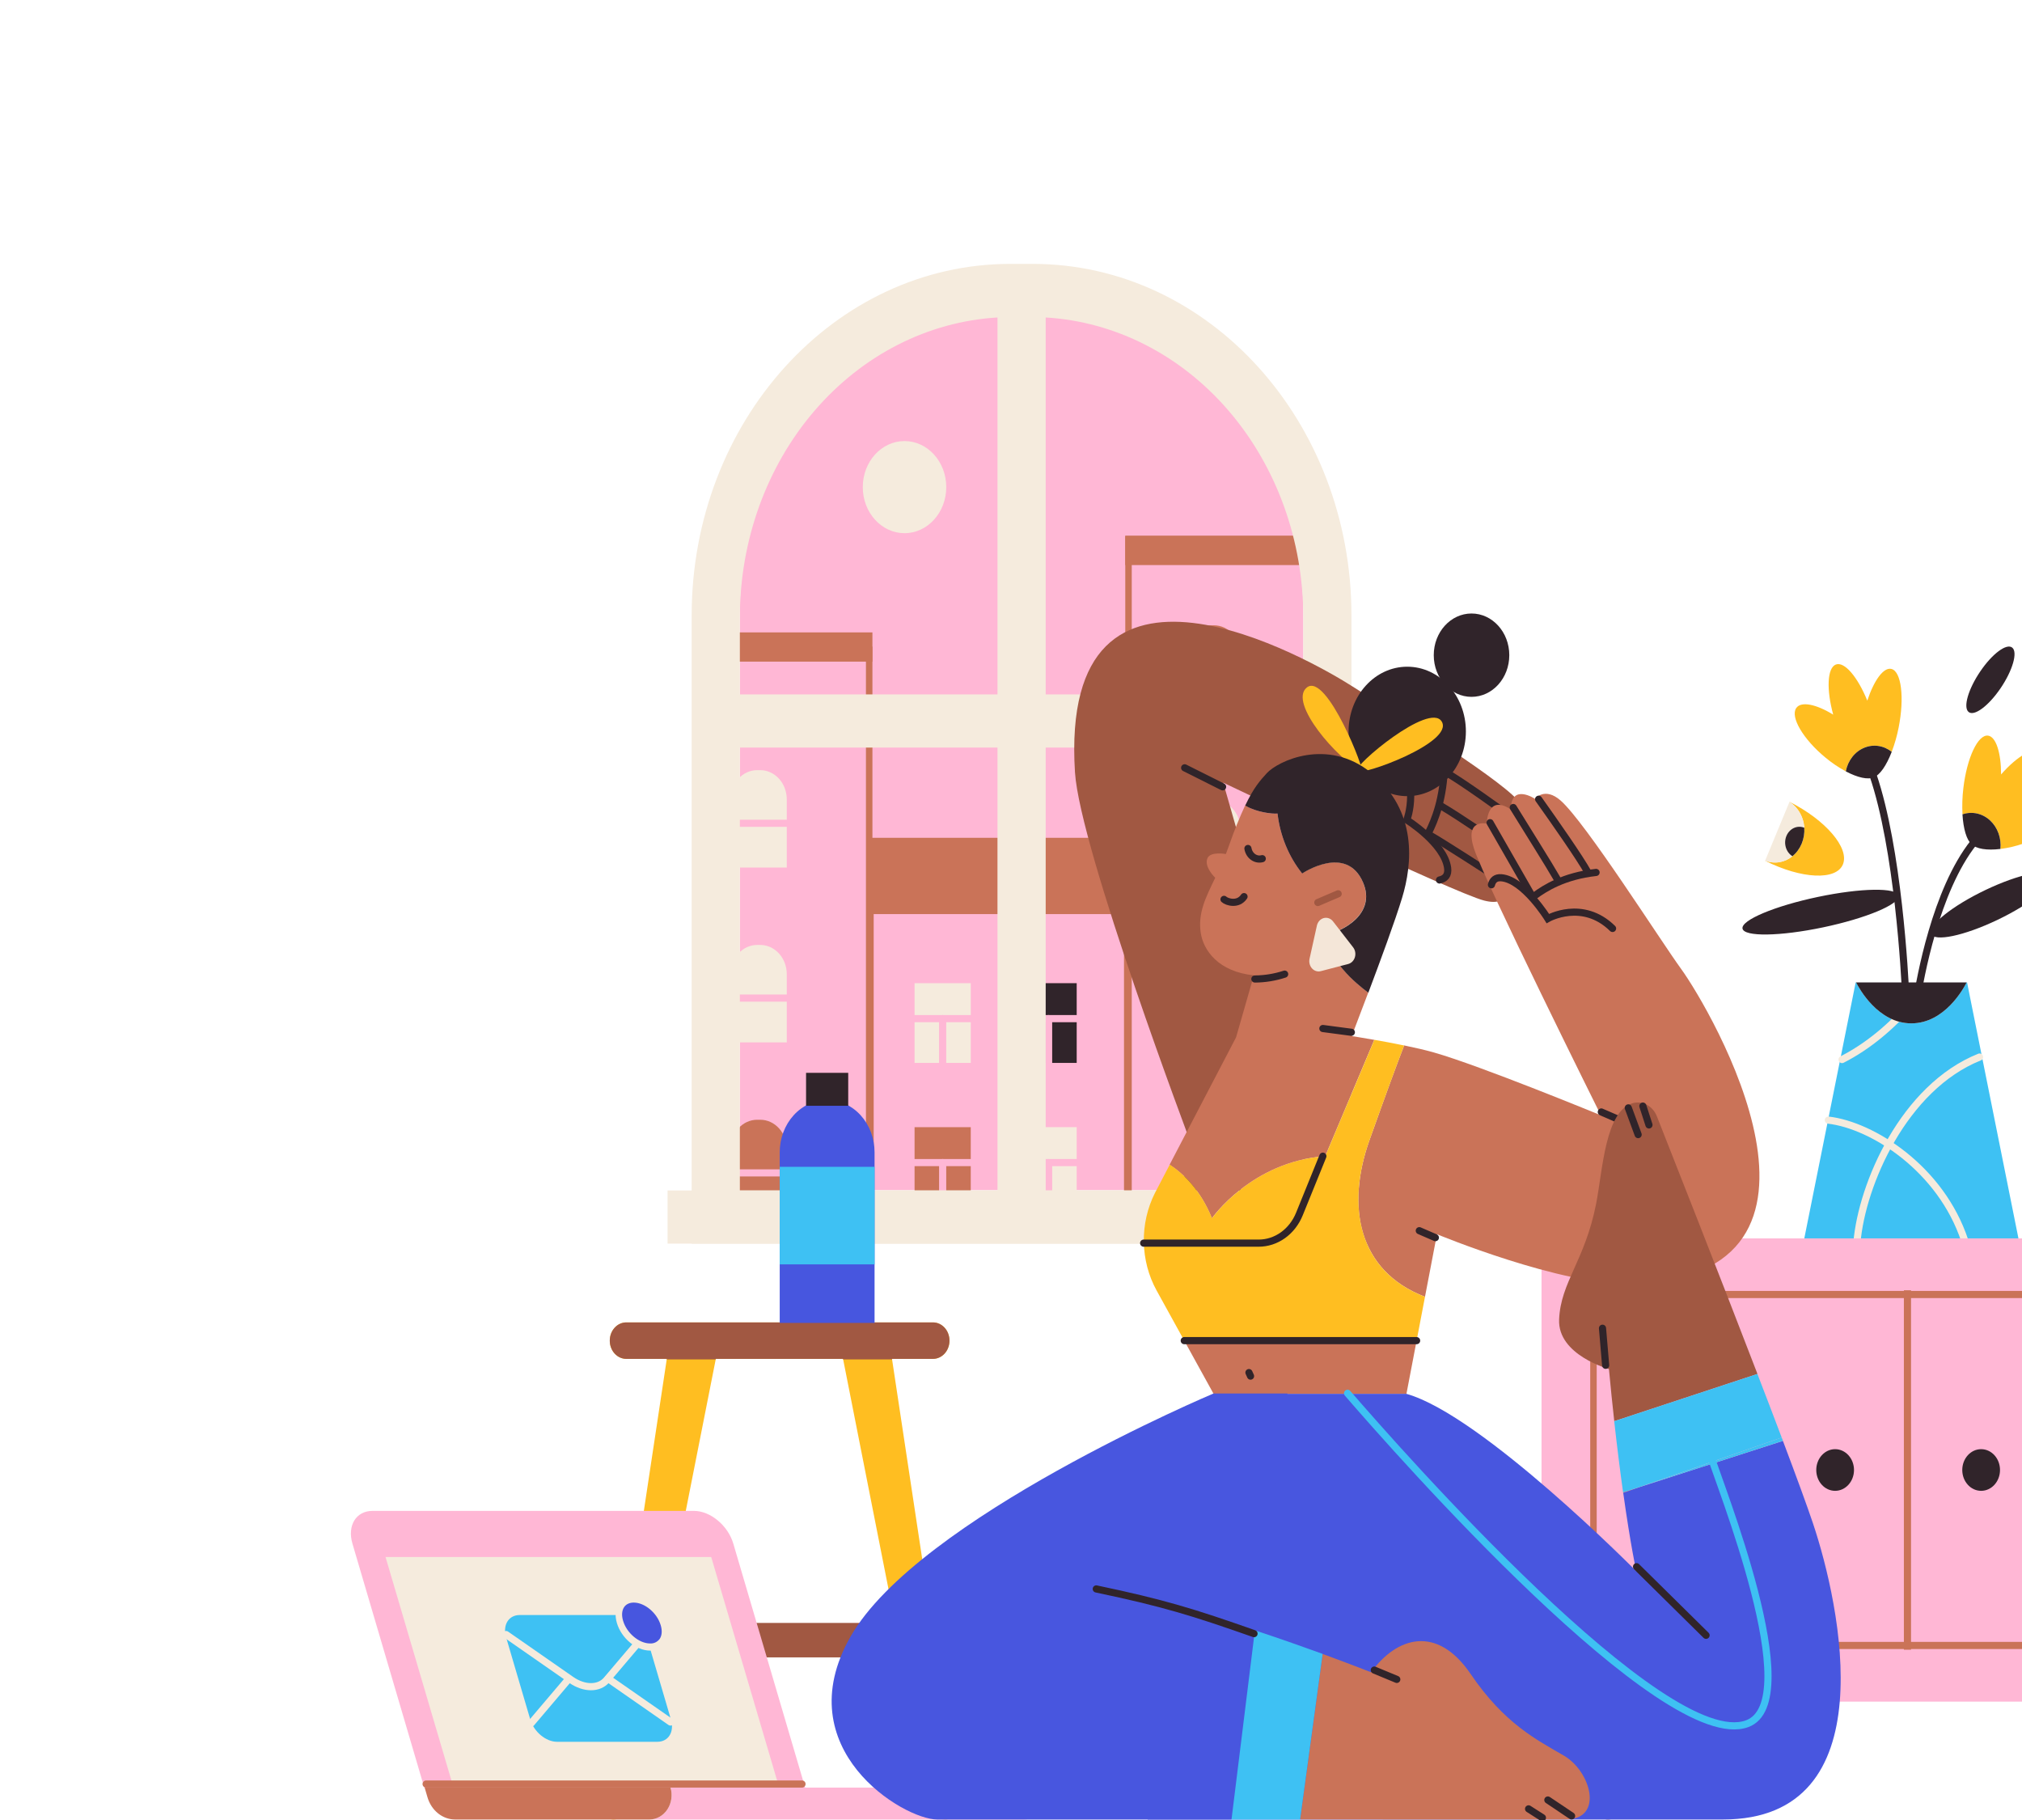 <?xml version="1.0" encoding="UTF-8" standalone="no"?><svg width='1131' height='1018' viewBox='0 0 1131 1018' fill='none' xmlns='http://www.w3.org/2000/svg'>
<path d='M562.718 177.16H580.091C619.583 177.16 657.458 194.471 685.383 225.285C713.308 256.099 728.997 297.892 728.997 341.47V665.65H413.812V341.47C413.812 297.892 429.5 256.099 457.426 225.285C485.351 194.471 523.226 177.16 562.718 177.16V177.16Z' fill='#FFB7D5'/>
<path d='M628.711 472.63V670.73H488.695V472.63H628.711ZM632.336 468.63H485.07V674.73H632.336V468.63Z' fill='#CA7358'/>
<path d='M632.336 468.63H485.07V511.24H632.336V468.63Z' fill='#CA7358'/>
<path d='M484.363 365.62V671.72H400.019V365.62H484.363ZM487.988 361.62H396.394V675.72H487.988V361.62Z' fill='#CA7358'/>
<path d='M744.321 303.69V670.69H633.043V303.69H744.321V303.69ZM747.946 299.69H629.418V674.69H747.946V299.69Z' fill='#CA7358'/>
<path d='M677.259 349.73H678.99C682.927 349.73 686.703 351.456 689.486 354.528C692.27 357.599 693.834 361.766 693.834 366.11V404.22H662.415V366.11C662.415 361.766 663.979 357.599 666.762 354.528C669.546 351.456 673.322 349.73 677.259 349.73V349.73Z' fill='#CA7358'/>
<path d='M658.826 379.45H697.432' stroke='#FFB7D5' stroke-width='4' stroke-linecap='round' stroke-linejoin='round'/>
<path d='M677.259 447.49H678.99C682.927 447.49 686.703 449.216 689.486 452.288C692.27 455.359 693.834 459.526 693.834 463.87V502H662.415V463.88C662.415 459.536 663.979 455.369 666.762 452.298C669.546 449.226 673.322 447.5 677.259 447.5V447.49Z' fill='#F5EBDD'/>
<path d='M658.826 477.22H697.432' stroke='#FFB7D5' stroke-width='4' stroke-linecap='round' stroke-linejoin='round'/>
<path d='M677.259 545.26H678.99C682.927 545.26 686.703 546.986 689.486 550.058C692.27 553.129 693.834 557.296 693.834 561.64V599.75H662.415V561.64C662.415 557.296 663.979 553.129 666.762 550.058C669.546 546.986 673.322 545.26 677.259 545.26V545.26Z' fill='#F5EBDD'/>
<path d='M658.826 574.98H697.432' stroke='#FFB7D5' stroke-width='4' stroke-linecap='round' stroke-linejoin='round'/>
<path d='M677.259 643H678.99C682.927 643 686.703 644.726 689.486 647.798C692.27 650.869 693.834 655.036 693.834 659.38V694.38H662.415V659.38C662.415 655.036 663.979 650.869 666.762 647.798C669.546 644.726 673.322 643 677.259 643V643Z' fill='#30242A'/>
<path d='M423.509 430.73H425.24C429.177 430.73 432.953 432.456 435.736 435.528C438.52 438.599 440.084 442.766 440.084 447.11V485.22H408.665V447.11C408.665 442.766 410.228 438.599 413.012 435.528C415.796 432.456 419.572 430.73 423.509 430.73V430.73Z' fill='#F5EBDD'/>
<path d='M405.076 460.45H443.682' stroke='#FFB7D5' stroke-width='4' stroke-linecap='round' stroke-linejoin='round'/>
<path d='M423.509 528.49H425.24C429.177 528.49 432.953 530.216 435.736 533.288C438.52 536.359 440.084 540.526 440.084 544.87V583H408.665V544.88C408.663 542.728 409.046 540.597 409.792 538.609C410.537 536.62 411.631 534.813 413.009 533.291C414.388 531.769 416.025 530.562 417.826 529.738C419.628 528.914 421.559 528.49 423.509 528.49V528.49Z' fill='#F5EBDD'/>
<path d='M405.076 558.22H443.682' stroke='#FFB7D5' stroke-width='4' stroke-linecap='round' stroke-linejoin='round'/>
<path d='M423.509 626.26H425.24C429.177 626.26 432.953 627.986 435.736 631.058C438.52 634.129 440.084 638.296 440.084 642.64V680.75H408.665V642.64C408.665 638.296 410.228 634.129 413.012 631.058C415.796 627.986 419.572 626.26 423.509 626.26V626.26Z' fill='#CA7358'/>
<path d='M405.076 655.98H443.682' stroke='#FFB7D5' stroke-width='4' stroke-linecap='round' stroke-linejoin='round'/>
<path d='M747.946 299.69H629.418V316.04H747.946V299.69Z' fill='#CA7358'/>
<path d='M487.988 353.69H396.394V370.04H487.988V353.69Z' fill='#CA7358'/>
<path d='M542.989 549.88H511.56V594.47H542.989V549.88Z' fill='#F5EBDD'/>
<path d='M507.962 569.7H546.578' stroke='#FFB7D5' stroke-width='4' stroke-linecap='round' stroke-linejoin='round'/>
<path d='M527.274 596.45V569.7' stroke='#FFB7D5' stroke-width='4' stroke-linecap='round' stroke-linejoin='round'/>
<path d='M542.989 630.41H511.56V675H542.989V630.41Z' fill='#CA7358'/>
<path d='M507.962 650.22H546.578' stroke='#FFB7D5' stroke-width='4' stroke-linecap='round' stroke-linejoin='round'/>
<path d='M527.274 676.98V650.22' stroke='#FFB7D5' stroke-width='4' stroke-linecap='round' stroke-linejoin='round'/>
<path d='M602.249 549.88H570.82V594.47H602.249V549.88Z' fill='#30242A'/>
<path d='M567.231 569.7H605.846' stroke='#FFB7D5' stroke-width='4' stroke-linecap='round' stroke-linejoin='round'/>
<path d='M586.534 596.45V569.7' stroke='#FFB7D5' stroke-width='4' stroke-linecap='round' stroke-linejoin='round'/>
<path d='M602.249 630.41H570.82V675H602.249V630.41Z' fill='#F5EBDD'/>
<path d='M567.231 650.22H605.846' stroke='#FFB7D5' stroke-width='4' stroke-linecap='round' stroke-linejoin='round'/>
<path d='M586.534 676.98V650.22' stroke='#FFB7D5' stroke-width='4' stroke-linecap='round' stroke-linejoin='round'/>
<path d='M505.941 298.2C518.834 298.2 529.286 286.667 529.286 272.44C529.286 258.213 518.834 246.68 505.941 246.68C493.048 246.68 482.596 258.213 482.596 272.44C482.596 286.667 493.048 298.2 505.941 298.2Z' fill='#F5EBDD'/>
<path d='M769.406 665.81H373.402V695.54H769.406V665.81Z' fill='#F5EBDD'/>
<path d='M577.662 147.59H565.146C466.719 147.59 386.878 235.67 386.878 344.31V695.54H755.939V344.31C755.939 235.67 676.117 147.59 577.662 147.59ZM557.933 665.81H413.839V418.1H557.933V665.81ZM557.933 388.37H413.839V345.32C413.839 302.322 428.78 260.96 455.585 229.751C482.391 198.543 519.021 179.864 557.933 177.56V388.37ZM728.996 665.81H584.903V418.1H728.996V665.81ZM728.996 388.37H584.903V177.56C623.814 179.864 660.444 198.543 687.25 229.751C714.056 260.96 728.997 302.322 728.996 345.32V388.37Z' fill='#F5EBDD'/>
<path d='M666.23 639.7C666.23 639.7 604.006 474.9 601.288 431.94C592.153 287.35 734.307 369.72 756.537 383.94C772.723 394.3 836.197 433.49 848.866 447.46C857.022 456.46 851.349 463.13 851.349 463.13C851.349 463.13 860.874 476.93 847.48 478.57C857.004 492.37 841.816 494.24 841.816 494.24C841.816 494.24 845.885 507.71 830.107 503.66C813.106 499.29 684.201 437.72 684.201 437.72C684.201 437.72 713.001 538.05 721.991 569.79L666.23 639.7Z' fill='#A15842'/>
<path d='M805.185 492.17C808.248 491.5 810.314 489.55 809.716 485.36C807.768 471.6 786.933 458.6 786.933 458.6C786.933 458.6 795.289 436.41 778.886 419.27' stroke='#30242A' stroke-width='4' stroke-miterlimit='10' stroke-linecap='round'/>
<path d='M841.607 493.53C834.13 488.7 806.725 471.01 800.228 467.33' stroke='#30242A' stroke-width='4' stroke-miterlimit='10' stroke-linecap='round'/>
<path d='M847.733 478.12C838.381 471.94 815.598 456.29 806.191 450.85' stroke='#30242A' stroke-width='4' stroke-miterlimit='10' stroke-linecap='round'/>
<path d='M851.132 461.22C839.351 452.6 817.129 436.63 808.339 431.73' stroke='#30242A' stroke-width='4' stroke-miterlimit='10' stroke-linecap='round'/>
<path d='M799.177 465.43C802.312 459.17 807.677 446.73 807.967 426.79' stroke='#30242A' stroke-width='4' stroke-miterlimit='10' stroke-linecap='round'/>
<path d='M683.856 440.06L662.632 429.42' stroke='#30242A' stroke-width='4' stroke-linecap='round' stroke-linejoin='round'/>
<path d='M360.479 907.68V926.95H511.469V907.68H360.479Z' fill='#A15842'/>
<path d='M536.337 1007.65L498.936 760H521.846C524.298 760 526.649 758.925 528.382 757.013C530.116 755.1 531.09 752.505 531.09 749.8C531.09 747.095 530.116 744.5 528.382 742.588C526.649 740.675 524.298 739.6 521.846 739.6H350.32C347.868 739.6 345.517 740.675 343.784 742.588C342.05 744.5 341.076 747.095 341.076 749.8C341.076 752.505 342.05 755.1 343.784 757.013C345.517 758.925 347.868 760 350.32 760H372.976L335.575 1007.63C335.385 1008.86 335.441 1010.12 335.738 1011.32C336.034 1012.52 336.566 1013.64 337.294 1014.59C338.022 1015.54 338.931 1016.31 339.955 1016.83C340.979 1017.36 342.095 1017.63 343.224 1017.63V1017.63C344.996 1017.63 346.713 1016.96 348.093 1015.73C349.473 1014.51 350.431 1012.8 350.809 1010.89L400.39 760H471.558L521.094 1010.88C521.469 1012.79 522.425 1014.5 523.803 1015.73C525.182 1016.95 526.899 1017.62 528.67 1017.62V1017.62C529.798 1017.62 530.913 1017.35 531.938 1016.83C532.962 1016.31 533.871 1015.55 534.6 1014.6C535.33 1013.65 535.864 1012.54 536.164 1011.34C536.464 1010.14 536.523 1008.88 536.337 1007.65V1007.65Z' fill='#FFBE21'/>
<path d='M521.846 760C524.297 760 526.649 758.925 528.382 757.013C530.116 755.1 531.09 752.505 531.09 749.8C531.09 747.095 530.116 744.5 528.382 742.588C526.649 740.675 524.297 739.6 521.846 739.6H350.32C347.868 739.6 345.517 740.675 343.784 742.588C342.05 744.5 341.076 747.095 341.076 749.8C341.076 752.505 342.05 755.1 343.784 757.013C345.517 758.925 347.868 760 350.32 760H372.976L372.931 760.31H400.291L400.354 760H471.522L471.585 760.31H498.981L498.936 760H521.846Z' fill='#A15842'/>
<path d='M450.352 999.76H237.31L197.136 863.34C194.155 853.22 199.175 845.02 208.338 845.02H388.183C397.354 845.02 407.214 853.22 410.178 863.34L450.352 999.76Z' fill='#FFB7D5'/>
<path d='M584.531 999.76H375.052C375.654 1001.81 375.808 1003.99 375.501 1006.12C375.194 1008.24 374.435 1010.26 373.286 1012C372.137 1013.74 370.63 1015.16 368.889 1016.14C367.149 1017.11 365.223 1017.62 363.271 1017.62H572.75C574.703 1017.62 576.63 1017.12 578.372 1016.14C580.114 1015.17 581.621 1013.75 582.771 1012.01C583.92 1010.26 584.679 1008.25 584.985 1006.12C585.291 1003.99 585.136 1001.81 584.531 999.76Z' fill='#FFB7D5'/>
<path d='M375.052 999.76H237.519L239.123 1005.22C240.183 1008.82 242.25 1011.96 245.028 1014.19C247.805 1016.42 251.15 1017.62 254.584 1017.62H363.334C365.281 1017.61 367.199 1017.1 368.932 1016.11C370.664 1015.13 372.162 1013.72 373.304 1011.97C374.446 1010.23 375.2 1008.22 375.503 1006.1C375.807 1003.98 375.652 1001.8 375.052 999.76Z' fill='#CA7358'/>
<path d='M435.834 999.76H253.669L215.651 870.81H397.817L435.834 999.76Z' fill='#F5EBDD'/>
<path d='M367.684 974.16H311.569C305.334 974.16 298.646 968.58 296.616 961.71L283.085 915.71C281.064 908.84 284.472 903.26 290.707 903.26H346.822C353.048 903.26 359.736 908.84 361.766 915.71L375.296 961.71C377.317 968.58 373.91 974.16 367.684 974.16Z' fill='#3EC1F3'/>
<path d='M238.344 997.78H448.594' stroke='#CA7358' stroke-width='4' stroke-miterlimit='10' stroke-linecap='round'/>
<path d='M361.43 913.51L339.3 939.59C335.013 944.59 326.848 944.59 319.589 939.59L283.049 914.17' stroke='#F5EBDD' stroke-width='4' stroke-miterlimit='10' stroke-linecap='round'/>
<path d='M340.17 938.83L375.061 963.1' stroke='#F5EBDD' stroke-width='4' stroke-miterlimit='10' stroke-linecap='round'/>
<path d='M297.178 963.69L318.04 939.1' stroke='#F5EBDD' stroke-width='4' stroke-miterlimit='10' stroke-linecap='round'/>
<path d='M363.579 921.16C356.6 921.16 349.079 914.86 346.777 907.16C345.707 903.52 345.988 900.16 347.574 897.77C349.033 895.57 351.489 894.35 354.498 894.35C361.476 894.35 368.998 900.65 371.291 908.4C372.369 912.04 372.088 915.4 370.493 917.78C369.043 919.94 366.587 921.16 363.579 921.16Z' fill='#4756DF'/>
<path d='M354.498 896.3C360.642 896.3 367.548 902.1 369.569 908.96C370.475 911.96 370.266 914.68 369.034 916.56C368.379 917.438 367.545 918.132 366.599 918.584C365.654 919.036 364.625 919.233 363.596 919.16C357.443 919.16 350.546 913.36 348.525 906.49C347.619 903.49 347.828 900.78 349.06 898.9C350.166 897.22 352.096 896.3 354.498 896.3ZM354.498 892.3C346.776 892.3 342.544 899.21 345.055 907.73C347.565 916.25 355.857 923.16 363.578 923.16C371.3 923.16 375.532 916.25 373.021 907.73C370.511 899.21 362.219 892.3 354.498 892.3Z' fill='#F5EBDD'/>
<path d='M1100.27 549.44H1100.04C1098.43 552.66 1087.8 572.35 1069.12 572.35C1050.44 572.35 1039.81 552.66 1038.19 549.44H1037.97L1008.9 694.25H1129.34L1100.27 549.44Z' fill='#3EC1F3'/>
<path d='M1022.68 626.47C1047.34 629.32 1085.65 653.63 1098.96 693.83' stroke='#F5EBDD' stroke-width='4' stroke-miterlimit='10' stroke-linecap='round'/>
<path d='M1038.66 695C1041.43 662.25 1064.94 608.12 1107.27 591.19' stroke='#F5EBDD' stroke-width='4' stroke-miterlimit='10' stroke-linecap='round'/>
<path d='M1068.68 561.68C1058.28 573.77 1045.18 585.03 1030.35 592.59' stroke='#F5EBDD' stroke-width='4' stroke-miterlimit='10' stroke-linecap='round'/>
<path d='M1069.12 572.35C1087.8 572.35 1098.43 552.66 1100.04 549.44H1038.19C1039.81 552.66 1050.43 572.35 1069.12 572.35Z' fill='#30242A'/>
<path d='M899.417 1017.62C898.157 1017.62 896.915 1017.29 895.793 1016.66C894.671 1016.03 893.701 1015.11 892.962 1013.98C892.223 1012.86 891.737 1011.55 891.544 1010.18C891.351 1008.81 891.455 1007.4 891.85 1006.08L916.844 922.16C917.374 920.409 918.39 918.887 919.748 917.81C921.107 916.733 922.738 916.155 924.411 916.16H941.902C943.291 916.159 944.657 916.558 945.864 917.32C947.07 918.081 948.075 919.177 948.778 920.499C949.482 921.822 949.86 923.324 949.875 924.857C949.889 926.391 949.54 927.902 948.862 929.24L906.377 1013.16C905.679 1014.52 904.666 1015.64 903.443 1016.43C902.22 1017.21 900.831 1017.62 899.417 1017.62V1017.62Z' fill='#A15842'/>
<path d='M1272.37 692.61H862.242V951.69H1272.37V692.61Z' fill='#FFB7D5'/>
<path d='M1241.51 726V918.28H893.109V726H1241.51ZM1245.13 722H889.484V922.28H1245.13V722Z' fill='#CA7358'/>
<path d='M1066.93 721.64V922.66' stroke='#CA7358' stroke-width='4' stroke-miterlimit='10'/>
<path d='M1108.14 833.8C1113.98 833.8 1118.7 828.584 1118.7 822.15C1118.7 815.716 1113.98 810.5 1108.14 810.5C1102.31 810.5 1097.59 815.716 1097.59 822.15C1097.59 828.584 1102.31 833.8 1108.14 833.8Z' fill='#30242A'/>
<path d='M1026.47 833.8C1032.3 833.8 1037.03 828.584 1037.03 822.15C1037.03 815.716 1032.3 810.5 1026.47 810.5C1020.64 810.5 1015.92 815.716 1015.92 822.15C1015.92 828.584 1020.64 833.8 1026.47 833.8Z' fill='#30242A'/>
<path d='M462.659 615.2C469.694 615.2 476.441 618.284 481.415 623.773C486.39 629.262 489.185 636.707 489.185 644.47V739.88H436.133V644.47C436.133 636.707 438.928 629.262 443.902 623.773C448.877 618.284 455.624 615.2 462.659 615.2Z' fill='#4756DF'/>
<path d='M489.194 652.59H436.133V707.14H489.194V652.59Z' fill='#3EC1F3'/>
<path d='M474.449 600.02H450.869V618.45H474.449V600.02Z' fill='#30242A'/>
<path d='M787.132 445.28C805.251 445.28 819.939 429.073 819.939 409.08C819.939 389.087 805.251 372.88 787.132 372.88C769.014 372.88 754.326 389.087 754.326 409.08C754.326 429.073 769.014 445.28 787.132 445.28Z' fill='#30242A'/>
<path d='M761.658 431.46C764.277 432.77 742.065 375.46 730.936 384.54C720.469 393.05 748.409 424.81 761.658 431.46Z' fill='#FFBE21'/>
<path d='M758.839 431.35C761.014 434.35 813.441 415.35 806.436 403.57C799.711 392.27 756.664 428.37 758.839 431.35Z' fill='#FFBE21'/>
<path d='M823.092 389.74C834.759 389.74 844.217 379.304 844.217 366.43C844.217 353.556 834.759 343.12 823.092 343.12C811.426 343.12 801.968 353.556 801.968 366.43C801.968 379.304 811.426 389.74 823.092 389.74Z' fill='#30242A'/>
<path d='M678.817 779.56H786.688L792.38 749.8H662.405L678.817 779.56Z' fill='#CA7358'/>
<path d='M677.875 681.36C677.875 681.36 699.906 649.62 741.249 646.64L768.699 581.57C761.368 580.28 756.084 579.46 756.084 579.46C757.172 576.56 760.869 566.96 765.337 555.12C757.253 549.19 744.049 537.53 740.995 522.82C750.692 521.21 769.995 511.11 762.373 493.44C753.039 471.77 728.335 488.44 728.335 488.44C720.835 479.052 716.045 467.409 714.578 455C711.578 455.34 702.987 454.33 696.888 450.69L696.48 450.43C693.217 457.501 690.289 464.754 687.708 472.16C687.028 474.06 686.375 475.9 685.687 477.65C685.687 477.65 677.159 476.05 675.41 479.94C673.244 484.74 679.733 490.94 679.733 490.94C674.549 501.7 669.954 510.51 671.622 521.67C673.09 531.52 681.509 543.49 701.347 545.49L691.378 580.2L654.222 651.39C661.508 656.1 671.295 665.07 677.875 681.36Z' fill='#CA7358'/>
<path d='M940.398 542C928.698 525.89 886.929 460.11 872.982 447.77C863.992 439.83 858.599 446.77 858.599 446.77C858.599 446.77 845.114 437.84 845.114 452.72C831.629 443.79 831.629 460.65 831.629 460.65C831.629 460.65 819.042 457.65 824.443 474.54C830.252 492.7 895.457 623.78 895.457 623.78C895.457 623.78 828.032 596.01 801.968 588.61C797.183 587.25 791.319 585.91 785.402 584.69C781.586 594.55 775.623 610.69 766.008 637.69C752.958 674.24 759.302 710.78 797.065 725.28L803.762 690.28C803.762 690.28 873.543 719.22 912.512 718.05C1044.67 714.09 956.583 564.31 940.398 542Z' fill='#CA7358'/>
<path d='M714.578 455C716.04 467.445 720.844 479.123 728.371 488.53C728.371 488.53 753.076 471.81 762.41 493.53C770.032 511.2 750.728 521.3 741.032 522.91C744.086 537.62 757.29 549.28 765.373 555.21C772.007 537.62 780.327 515.07 784.242 502.21C790.033 483.15 793.023 453.61 767.023 432.27C742.69 412.34 714.805 425.56 708.515 432.5C704.782 436.62 701.265 440.5 696.517 450.5L696.924 450.76C702.987 454.29 711.578 455.3 714.578 455Z' fill='#30242A'/>
<path d='M766.008 637.72C775.623 610.78 781.587 594.6 785.402 584.72C779.566 583.51 773.684 582.42 768.736 581.55L741.313 646.64C699.97 649.64 677.939 681.36 677.939 681.36C671.323 665.07 661.536 656.1 654.295 651.36L646.012 667.23C641.782 675.588 639.637 685.034 639.796 694.605C639.956 704.176 642.413 713.529 646.918 721.71L662.397 749.78H792.38L797.065 725.29C759.302 710.81 752.958 674.27 766.008 637.72Z' fill='#FFBE21'/>
<path d='M701.909 547.54C707.55 547.506 713.158 546.591 718.566 544.82' stroke='#30242A' stroke-width='4' stroke-miterlimit='10' stroke-linecap='round'/>
<path d='M834.23 494.85C834.892 492.31 836.523 490.66 839.722 490.91C852.31 491.91 865.786 513.73 865.786 513.73C865.786 513.73 885.134 502.73 901.982 519.28' stroke='#30242A' stroke-width='4' stroke-miterlimit='10' stroke-linecap='round'/>
<path d='M833.46 460.11C840.492 472.34 853.561 495.11 856.796 500.83' stroke='#30242A' stroke-width='4' stroke-miterlimit='10' stroke-linecap='round'/>
<path d='M846.438 451.62C853.688 463.4 866.375 483.5 871.187 491.91' stroke='#30242A' stroke-width='4' stroke-miterlimit='10' stroke-linecap='round'/>
<path d='M860.629 447C869.692 459.76 883.576 479.56 888.261 488' stroke='#30242A' stroke-width='4' stroke-miterlimit='10' stroke-linecap='round'/>
<path d='M858.6 500.83C864.037 496.83 874.776 489.92 892.756 487.94' stroke='#30242A' stroke-width='4' stroke-miterlimit='10' stroke-linecap='round'/>
<path d='M755.876 577.34L739.944 575.23' stroke='#30242A' stroke-width='4' stroke-miterlimit='10' stroke-linecap='round'/>
<path d='M699.489 769.64L698.592 767.66' stroke='#30242A' stroke-width='4' stroke-miterlimit='10' stroke-linecap='round'/>
<path d='M802.874 692.2L793.875 688.3' stroke='#30242A' stroke-width='4' stroke-miterlimit='10' stroke-linecap='round'/>
<path d='M916.128 630.77L895.692 621.91' stroke='#30242A' stroke-width='4' stroke-miterlimit='10' stroke-linecap='round'/>
<path d='M792.38 749.8H662.405' stroke='#30242A' stroke-width='4' stroke-linecap='round' stroke-linejoin='round'/>
<path d='M739.944 646.64L726.813 679C724.842 683.846 721.644 687.96 717.603 690.846C713.563 693.733 708.852 695.269 704.039 695.27H639.695' stroke='#30242A' stroke-width='4' stroke-linecap='round' stroke-linejoin='round'/>
<path d='M684.645 503C686.194 504.47 692.484 506.47 695.846 501.46' stroke='#30242A' stroke-width='4' stroke-miterlimit='10' stroke-linecap='round'/>
<path d='M748.499 499.89L737.117 504.76' stroke='#A15842' stroke-width='4' stroke-miterlimit='10' stroke-linecap='round'/>
<path d='M706.042 480.24C705.175 480.479 704.273 480.519 703.391 480.358C702.51 480.197 701.668 479.839 700.917 479.305C700.166 478.77 699.523 478.072 699.026 477.252C698.53 476.433 698.191 475.51 698.03 474.54' stroke='#30242A' stroke-width='4' stroke-linecap='round' stroke-linejoin='round'/>
<path d='M736.618 517.6L732.504 536.15C732.284 537.11 732.292 538.116 732.528 539.071C732.764 540.026 733.219 540.898 733.85 541.602C734.481 542.306 735.265 542.818 736.128 543.09C736.991 543.361 737.903 543.382 738.775 543.15L754.136 539.15C755.003 538.918 755.802 538.444 756.455 537.773C757.108 537.103 757.595 536.258 757.868 535.321C758.14 534.383 758.191 533.384 758.013 532.419C757.836 531.455 757.437 530.556 756.855 529.81L745.608 515.3C744.988 514.505 744.182 513.913 743.279 513.587C742.376 513.262 741.409 513.214 740.483 513.451C739.557 513.688 738.708 514.2 738.026 514.931C737.345 515.662 736.858 516.585 736.618 517.6V517.6Z' fill='#F4E6D8'/>
<path d='M771.219 948.62C762.229 936.71 730.954 893.62 730.954 893.62' stroke='#30242A' stroke-width='4' stroke-linecap='round' stroke-linejoin='round'/>
<path d='M1014.09 852C1010.79 842.16 1004.74 825.67 997.273 805.87L917.125 831.68L907.935 834.88C912.068 864.37 915.24 878.75 915.24 878.75C915.24 878.75 828.947 791.46 786.697 779.56H678.781L641.924 1017.62H963.733C1055.46 1017.62 1029.39 897.6 1014.09 852Z' fill='#4856DF'/>
<path d='M926.831 624.49C925.787 621.748 923.915 619.489 921.533 618.098C919.15 616.707 916.405 616.27 913.763 616.86C897.786 620.8 896.544 654.18 892.756 673.42C886.467 705.17 872.982 717.07 872.084 737.9C871.178 757.9 899.952 765.67 899.952 765.67C900.93 776.143 901.924 785.867 902.933 794.84L983.028 768.42C961.06 711.28 935.042 645.27 926.831 624.49Z' fill='#A15842'/>
<path d='M907.891 834.65V834.88L917.08 831.68L907.891 834.65Z' fill='#A15842'/>
<path d='M997.292 805.84C997.056 805.23 996.83 804.61 996.594 803.99L917.125 831.68L997.292 805.84Z' fill='#3EC1F3'/>
<path d='M996.594 804C992.416 792.94 987.812 780.89 983 768.43L902.906 794.85C904.619 810.29 906.313 823.54 907.863 834.66L917.089 831.66L996.594 804Z' fill='#3EC1F3'/>
<path d='M753.765 779.25C782.493 812.5 931.045 981.05 977.255 964.05C1010.99 951.64 961.314 829.37 956.583 813.28' stroke='#3EC1F3' stroke-width='4' stroke-linecap='round' stroke-linejoin='round'/>
<path d='M954.281 914.6C943.869 904.3 925.281 885.93 915.403 876.23' stroke='#30242A' stroke-width='4' stroke-linecap='round' stroke-linejoin='round'/>
<path d='M896.354 742.86L898.112 763.59' stroke='#30242A' stroke-width='4' stroke-linecap='round' stroke-linejoin='round'/>
<path d='M918.938 618.62L922.345 629.16' stroke='#30242A' stroke-width='4' stroke-linecap='round' stroke-linejoin='round'/>
<path d='M910.781 619.62L916.291 634.57' stroke='#30242A' stroke-width='4' stroke-linecap='round' stroke-linejoin='round'/>
<path d='M701.918 911.84L701.41 911.67L720.161 779.36H678.781C678.781 779.36 513.418 849 475.664 915.45C439.975 978.26 505.325 1017.62 524.202 1017.62H688.841L701.918 911.84Z' fill='#4856DF'/>
<path d='M875.673 1017.62C897.251 1017.62 890.064 990.83 874.767 981.91C859.469 972.99 841.508 964.05 822.63 936.28C803.753 908.51 781.278 915.45 766.896 935.28C766.896 935.28 755.93 930.93 739.817 925.03L727.202 1017.61L875.673 1017.62Z' fill='#CA7358'/>
<path d='M703.495 912.36L701.918 911.84L688.841 1017.62H727.211L739.826 925C729.35 921.21 716.708 916.72 703.495 912.36Z' fill='#3EC1F3'/>
<path d='M865.786 1006.71L879.063 1015.62' stroke='#30242A' stroke-width='4' stroke-linecap='round' stroke-linejoin='round'/>
<path d='M613.196 888.67C650.95 896.6 667.281 901.67 701.437 913.67' stroke='#30242A' stroke-width='4' stroke-linecap='round' stroke-linejoin='round'/>
<path d='M855.002 1011.67L862.75 1016.62' stroke='#30242A' stroke-width='4' stroke-linecap='round' stroke-linejoin='round'/>
<path d='M768.708 934.05L781.287 939.26' stroke='#30242A' stroke-width='4' stroke-linecap='round' stroke-linejoin='round'/>
<path d='M1071.98 560.26C1073.9 547.74 1082.63 498.08 1104.01 471.21' stroke='#30242A' stroke-width='4' stroke-miterlimit='10' stroke-linecap='round'/>
<path d='M1117.17 514.525C1135.83 505.621 1149.49 494.646 1147.68 490.013C1145.86 485.379 1129.26 488.842 1110.59 497.746C1091.93 506.651 1078.27 517.625 1080.08 522.259C1081.9 526.892 1098.5 523.43 1117.17 514.525Z' fill='#30242A'/>
<path d='M1119.02 384.909C1125.77 374.975 1128.7 364.817 1125.56 362.22C1122.42 359.622 1114.4 365.57 1107.66 375.503C1100.91 385.437 1097.98 395.595 1101.12 398.192C1104.26 400.79 1112.28 394.843 1119.02 384.909Z' fill='#30242A'/>
<path d='M1155.47 451.88C1154.15 447.16 1145.64 445.64 1134.85 447.63C1142.75 435.86 1146.01 424.37 1142.1 420.74C1138.2 417.11 1128.51 422.59 1119.3 433.14C1119.3 421.08 1116.48 412.06 1112.05 411.43C1106.4 410.62 1100.2 423.77 1098.2 440.79C1097.61 445.651 1097.45 450.564 1097.71 455.46C1100.32 454.558 1103.09 454.39 1105.78 454.969C1108.46 455.549 1110.97 456.859 1113.08 458.78C1115.19 460.701 1116.83 463.172 1117.85 465.97C1118.87 468.767 1119.25 471.803 1118.94 474.8C1123.22 474.255 1127.44 473.274 1131.55 471.87C1146.41 466.85 1157.12 457.9 1155.47 451.88Z' fill='#FFBE21'/>
<path d='M1113.19 458.9C1111.08 456.932 1108.55 455.584 1105.84 454.983C1103.13 454.382 1100.33 454.546 1097.7 455.46C1098.18 463.57 1100 469.79 1102.78 472.11C1105.36 474.8 1111.4 475.73 1118.92 474.8C1119.22 471.834 1118.86 468.831 1117.86 466.058C1116.86 463.284 1115.26 460.825 1113.19 458.9V458.9Z' fill='#30242A'/>
<path d='M1066.05 558.67C1065.42 544.45 1061.68 474.67 1047.65 433.46' stroke='#30242A' stroke-width='4' stroke-miterlimit='10' stroke-linecap='round'/>
<path d='M1019.78 518.648C1043.89 513.579 1062.77 505.661 1061.96 500.962C1061.15 496.264 1040.95 496.565 1016.85 501.634C992.74 506.704 973.856 514.622 974.667 519.32C975.479 524.018 995.679 523.717 1019.78 518.648Z' fill='#30242A'/>
<path d='M1057.94 374.12C1053.57 373.06 1048.2 380.52 1044.47 391.86C1039.03 378.5 1031.57 369.73 1026.8 371.69C1022.03 373.65 1021.57 385.69 1025.4 399.69C1015.86 393.81 1007.38 392.06 1004.71 396.02C1001.29 401.02 1008.63 413.47 1021.1 423.74C1024.65 426.689 1028.45 429.257 1032.45 431.41C1033.01 428.458 1034.24 425.71 1036.01 423.413C1037.78 421.117 1040.05 419.346 1042.6 418.26C1045.15 417.174 1047.91 416.809 1050.62 417.196C1053.33 417.584 1055.91 418.713 1058.13 420.48C1059.79 416.096 1061.09 411.554 1062 406.91C1065.32 390.15 1063.51 375.47 1057.94 374.12Z' fill='#FFBE21'/>
<path d='M1042.77 418.2C1040.18 419.264 1037.87 421.033 1036.07 423.345C1034.26 425.657 1033.02 428.434 1032.45 431.42C1039.09 434.93 1044.89 436.23 1048.09 434.7C1051.48 433.52 1055.17 428.17 1058.13 420.49C1055.94 418.742 1053.39 417.617 1050.71 417.218C1048.03 416.818 1045.3 417.156 1042.77 418.2Z' fill='#30242A'/>
<path d='M1000.94 448.44V448.5C1004.53 450.733 1007.22 454.368 1008.49 458.686C1009.76 463.004 1009.51 467.691 1007.8 471.82C1006.09 475.943 1003.04 479.208 999.251 480.972C995.463 482.736 991.214 482.871 987.341 481.35V481.42C1007.62 491.65 1027.12 492.55 1030.84 483.42C1034.57 474.29 1021.23 458.66 1000.94 448.44Z' fill='#FFBE21'/>
<path d='M1002.58 478.87C1000.83 477.789 999.509 476.02 998.888 473.915C998.267 471.811 998.388 469.526 999.226 467.515C1000.06 465.504 1001.56 463.916 1003.41 463.066C1005.26 462.216 1007.34 462.168 1009.22 462.93C1009.01 459.958 1008.15 457.087 1006.7 454.57C1005.25 452.053 1003.27 449.969 1000.92 448.5L987.323 481.35C989.855 482.347 992.57 482.643 995.23 482.21C997.89 481.778 1000.41 480.631 1002.58 478.87Z' fill='#F5EBDD'/>
<path d='M999.222 467.54C998.391 469.548 998.275 471.828 998.896 473.927C999.517 476.025 1000.83 477.79 1002.58 478.87C1004.82 477.053 1006.6 474.637 1007.77 471.848C1008.93 469.06 1009.43 465.991 1009.22 462.93C1007.33 462.171 1005.26 462.224 1003.4 463.078C1001.55 463.932 1000.06 465.525 999.222 467.54Z' fill='#30242A'/>
</svg>
